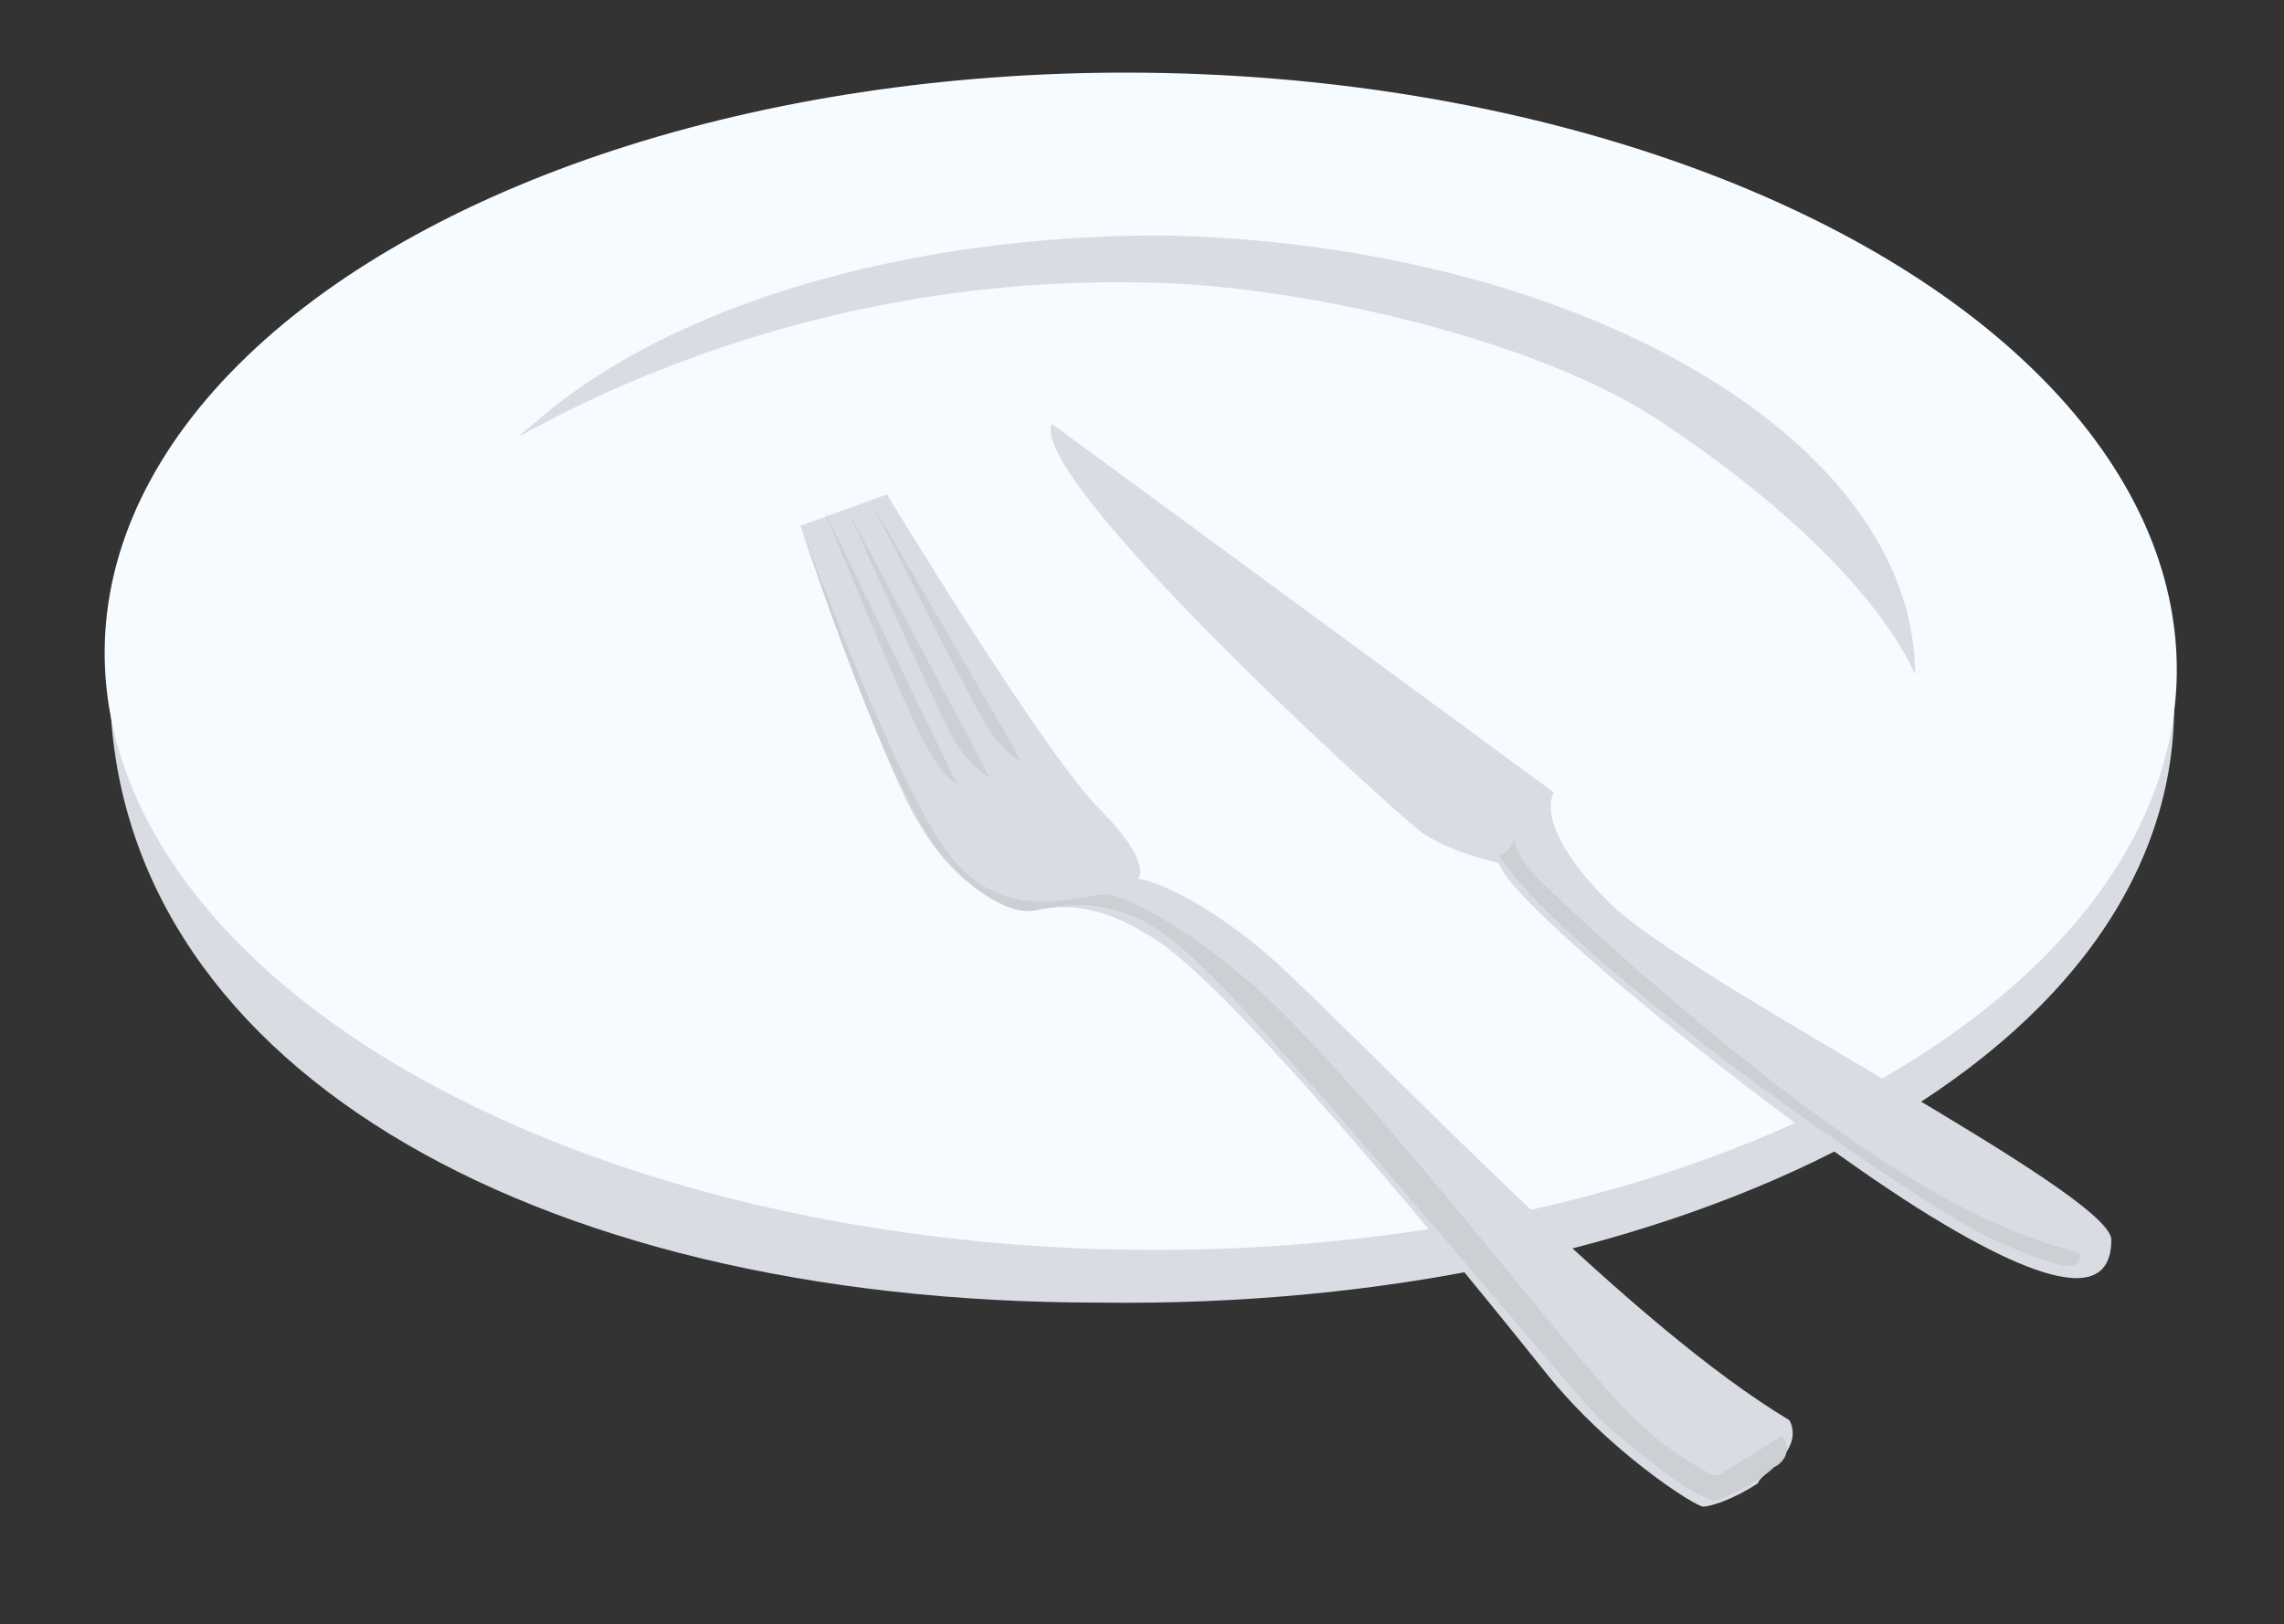 <?xml version="1.0" encoding="utf-8"?>
<!-- Generator: Adobe Illustrator 27.9.0, SVG Export Plug-In . SVG Version: 6.00 Build 0)  -->
<svg version="1.1" id="Livello_2_00000077320314377244029100000013341186080429996945_"
	 xmlns="http://www.w3.org/2000/svg" xmlns:xlink="http://www.w3.org/1999/xlink" x="0px" y="0px" viewBox="0 0 29.1 20.7"
	 style="enable-background:new 0 0 29.1 20.7;" xml:space="preserve">
<rect x="0" y="0" width="29.1" height="20.7" fill="#333333" stroke="none"/>
<style type="text/css">
	.st0{fill:#D9DDE3;}
	.st1{fill:#F5FBFF;}
	.st2{fill:#CCCFD4;}
</style>
<path class="st0" d="M1.4,8.7c-0.1-4.1,6-7.4,13.2-7.3S27.7,4.9,27.7,9c0,4.6-6.4,7.7-13.7,7.6C6.7,16.6,1.4,13.5,1.4,8.7z"/>
<ellipse transform="matrix(1.204252e-02 -1 1 1.204252e-02 5.958 22.926)" class="st1" cx="14.6" cy="8.4" rx="7.5" ry="13.2"/>
<path class="st0" d="M24.4,8.6c0,0-0.5-1.4-3.2-3.2c-1.6-1.1-4.8-1.8-6.7-1.8C9.2,3.5,5.8,6.2,6.8,5.4c1.7-1.5,4.7-2.4,8-2.4
	C20.1,3.1,24.4,5.6,24.4,8.6L24.4,8.6z"/>
<g>
	<path class="st0" d="M13.4,5.4l6.4,4.7c0,0-0.3,0.4,0.7,1.4c1,1,6.4,3.7,6.4,4.3c0,0.6-0.5,0.8-2.3-0.3c-1.8-1.1-5.4-4-5.5-4.5
		c-0.4-0.1-0.7-0.2-1-0.4C17.6,10.2,13.1,6.1,13.4,5.4L13.4,5.4z"/>
	<path class="st2" d="M19.1,10.9c0,0,0.1,0,0.2-0.2c0,0,0,0.2,0.3,0.5c0.3,0.3,2.2,2.1,4.1,3.4s2.8,1.3,2.8,1.4
		c0,0.2-0.2,0.2-1.1-0.2C24.5,15.4,19.9,12.2,19.1,10.9L19.1,10.9z"/>
</g>
<g>
	<path class="st0" d="M22.4,18.9c-0.3,0.2-0.6,0.3-0.7,0.3c-0.1,0-1.2-0.7-2-1.7s-4.1-5.1-5.1-5.6c-0.8-0.5-1.3-0.3-1.5-0.3
		c-0.2,0-1-0.2-1.6-1.5c-0.6-1.3-1.3-3.4-1.3-3.4l1.1-0.4c0,0,2,3.3,2.7,4c0.7,0.7,0.5,0.9,0.5,0.9c0.1,0,0.8,0.2,1.8,1.1
		c1.8,1.7,4.5,4.6,6.5,5.8C23,18.5,22.4,18.8,22.4,18.9L22.4,18.9z"/>
	<path class="st2" d="M13.2,11.6c-0.5,0.1-1.1-0.6-1.1-0.6c-0.7-0.6-1.9-4.3-1.9-4.3c0,0,1.2,3.3,1.9,4.2s1.6,0.5,2,0.5
		c0.2,0,1,0.4,1.8,1.1c1.3,1.1,4,4.6,4.4,5c0.8,1,1.4,1.2,1.5,1.3c0,0,0.1,0,0.1,0l0.8-0.5c0.1,0.1,0.1,0.3-0.1,0.4
		c-0.2,0.2-0.8,0.5-0.8,0.4c-0.1,0-0.5-0.2-1.4-1c-0.4-0.4-3.2-3.8-4.8-5.5c-0.4-0.4-0.7-0.7-1.1-0.9C14,11.5,13.7,11.5,13.2,11.6
		L13.2,11.6z"/>
	<path class="st2" d="M10.5,6.5c0,0,1.1,2.7,1.3,3C12,9.9,12.2,10,12.2,10l-0.1-0.2C12.1,9.8,10.5,6.5,10.5,6.5z"/>
	<path class="st2" d="M10.8,6.5c0,0,1.2,2.7,1.4,3c0.2,0.3,0.4,0.4,0.4,0.4l-0.1-0.2L10.8,6.5L10.8,6.5z"/>
	<path class="st2" d="M11.1,6.4c0,0,1.3,2.6,1.5,2.9C12.8,9.6,13,9.7,13,9.7l-0.1-0.2L11.1,6.4L11.1,6.4z"/>
</g>
</svg>
